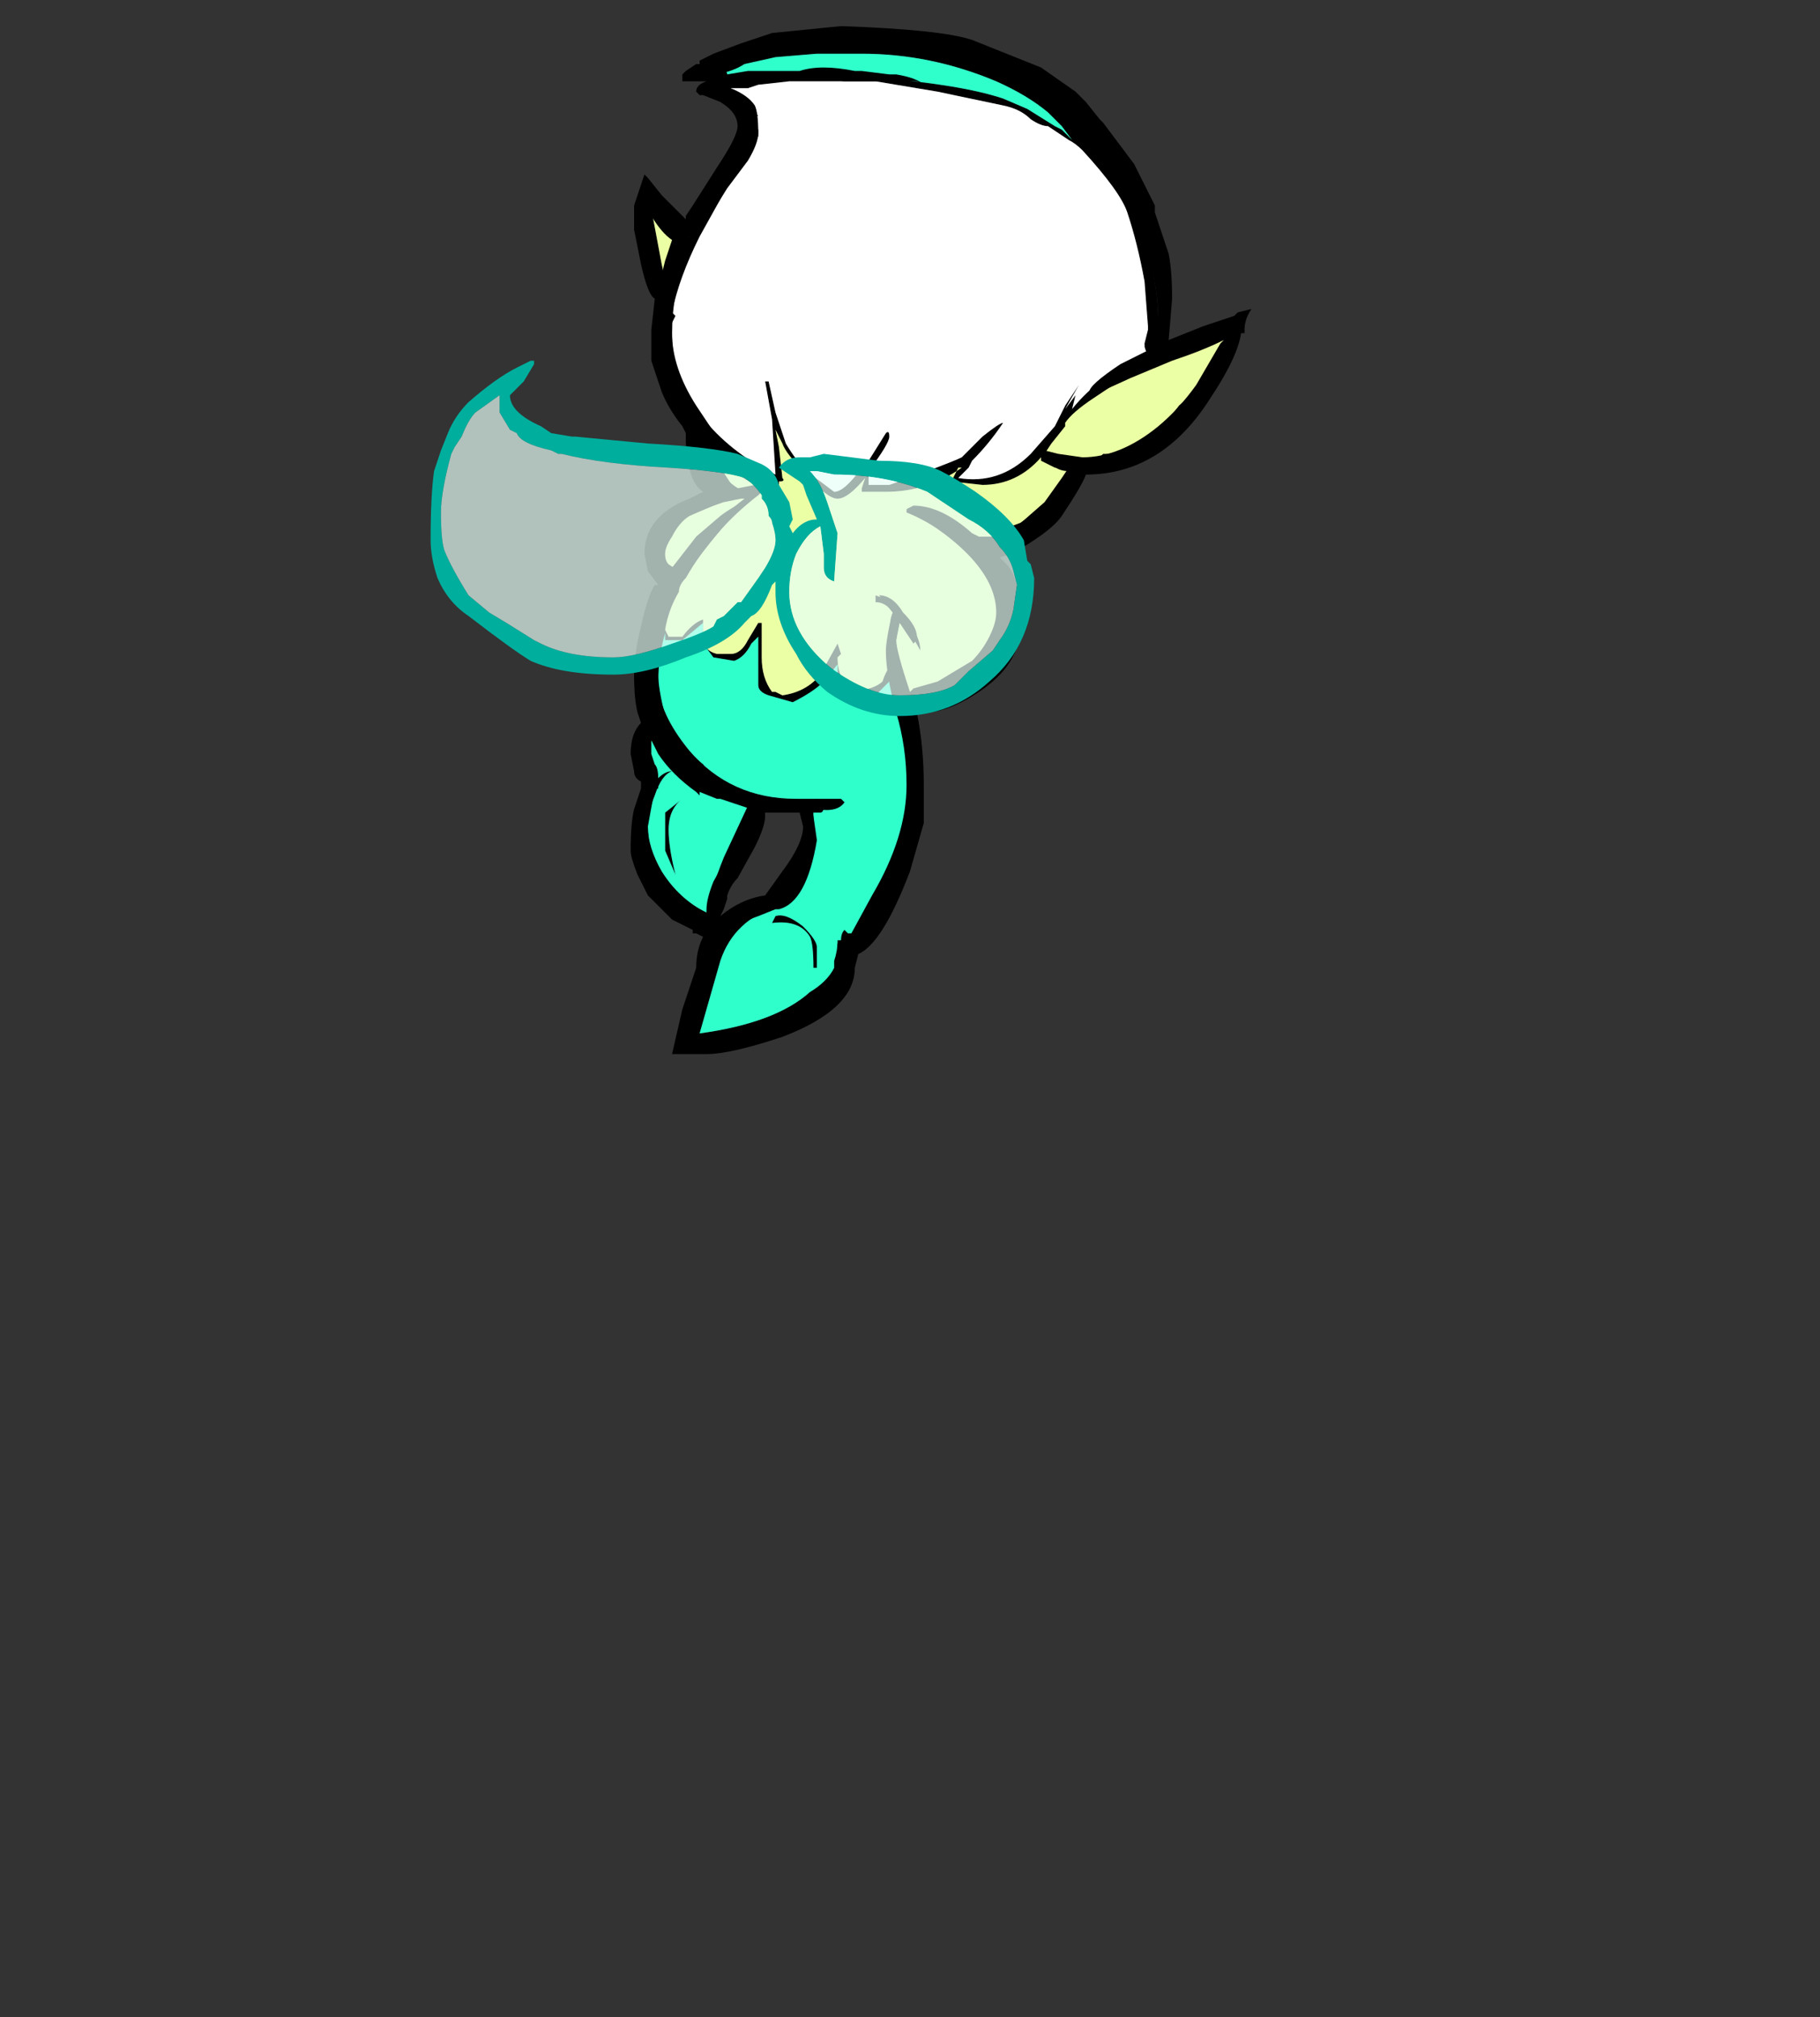 <?xml version="1.0" encoding="UTF-8" standalone="no"?>
<svg xmlns:ffdec="https://www.free-decompiler.com/flash" xmlns:xlink="http://www.w3.org/1999/xlink" ffdec:objectType="frame" height="204.65px" width="184.7px" xmlns="http://www.w3.org/2000/svg">
  <rect width="100%" height="100%" fill="#333333" stroke="none"/>
  <g transform="matrix(1.0, 0.0, 0.0, 1.0, 69.9, 87.85)">
    <use ffdec:characterId="763" ffdec:characterName="a_FairySpin5" height="104.3" transform="matrix(1.0, 0.0, 0.0, 1.0, -26.2, -85.2)" width="83.3" xlink:href="#sprite0"/>
  </g>
  <defs>
    <g id="sprite0" transform="matrix(1.0, 0.0, 0.0, 1.0, 35.0, 47.25)">
      <use ffdec:characterId="762" height="14.9" transform="matrix(7.0, 0.0, 0.0, 7.0, -35.0, -47.25)" width="11.9" xlink:href="#shape0"/>
    </g>
    <g id="shape0" transform="matrix(1.0, 0.0, 0.0, 1.0, 5.0, 6.75)">
      <path d="M-0.85 -6.05 L-0.9 -6.1 -0.9 -6.15 Q-0.65 -6.2 -0.3 -6.35 0.15 -6.45 1.25 -6.5 2.6 -6.4 3.2 -6.1 L3.65 -5.85 3.55 -5.95 Q4.05 -5.65 4.5 -5.15 5.0 -4.65 5.15 -4.25 5.55 -3.25 5.55 -2.45 L5.55 -2.1 5.5 -2.1 5.5 -2.05 5.55 -2.05 Q5.8 -2.2 6.55 -2.4 6.6 -2.5 6.7 -2.5 L6.7 -2.35 Q6.7 -1.95 6.0 -1.2 5.25 -0.35 4.6 -0.35 L4.5 -0.35 Q4.5 -0.2 4.45 -0.3 L4.35 -0.25 Q4.15 0.1 4.0 0.3 3.7 0.65 2.9 0.8 L3.05 0.95 Q3.35 1.35 3.35 1.75 L3.35 2.0 3.3 2.05 3.3 2.1 3.2 2.2 3.2 2.25 2.6 2.85 2.55 2.8 2.5 2.8 Q2.4 2.85 2.35 2.9 L1.9 3.0 1.95 3.15 Q2.1 3.75 2.1 4.2 2.1 5.0 1.85 5.55 1.6 6.25 0.95 6.9 0.85 7.2 0.55 7.4 0.0 7.9 -1.15 8.05 L-1.25 7.95 -1.15 7.7 -1.05 7.35 Q-1.0 7.0 -0.95 6.8 -0.85 6.5 -0.65 6.25 -0.35 5.95 -0.05 5.9 L0.05 5.95 0.4 5.25 Q0.55 4.9 0.5 4.65 L-0.15 4.65 -0.3 4.6 -0.6 5.25 Q-0.9 5.95 -0.9 6.2 L-0.95 6.25 Q-1.5 6.05 -1.75 5.6 -1.95 5.25 -1.95 4.85 -1.95 4.6 -1.85 4.35 L-1.75 4.2 Q-1.85 4.1 -1.85 4.0 L-1.9 3.8 -1.85 3.55 Q-1.85 3.5 -1.8 3.45 -1.75 3.4 -1.7 3.35 -1.8 3.05 -1.8 2.75 -1.8 2.0 -1.5 1.35 L-1.55 1.35 Q-1.7 1.15 -1.7 1.1 -1.7 0.65 -1.5 0.4 -1.25 0.15 -0.65 0.05 -0.8 -0.15 -0.9 -0.4 L-1.0 -0.7 Q-1.25 -1.0 -1.3 -1.15 L-1.5 -1.7 Q-1.65 -2.1 -1.65 -2.25 L-1.6 -2.6 -1.7 -2.9 -1.85 -3.45 -1.85 -4.1 -1.8 -4.1 -1.65 -3.3 -1.55 -2.85 Q-1.5 -3.15 -1.35 -3.5 L-1.6 -3.85 -1.75 -4.15 -1.5 -3.85 -1.3 -3.6 -1.2 -3.8 Q-0.95 -4.3 -0.4 -5.05 L-0.45 -5.05 -0.4 -5.15 -0.45 -5.3 -0.45 -5.35 -0.4 -5.3 -0.4 -5.45 -0.5 -5.6 -0.7 -5.7 -0.85 -5.75 Q-0.95 -5.8 -0.75 -5.85 L-0.8 -5.9 -0.65 -5.9 -0.8 -5.95 Q-1.0 -6.0 -1.1 -6.05 L-1.05 -6.1 -0.85 -6.05 -0.7 -6.0 -0.5 -5.9 -0.1 -6.0 0.0 -6.0 0.2 -6.05 1.5 -6.0 Q2.7 -5.9 3.3 -5.7 L3.65 -5.55 4.05 -5.3 4.15 -5.25 4.3 -5.1 4.15 -5.3 3.95 -5.5 Q3.65 -5.75 3.2 -5.95 2.25 -6.35 1.25 -6.35 L0.6 -6.35 0.0 -6.3 -0.45 -6.2 Q-0.6 -6.1 -0.85 -6.05 M3.3 -5.6 L2.35 -5.8 1.45 -5.95 0.2 -5.95 -0.25 -5.9 -0.4 -5.85 -0.65 -5.85 -0.65 -5.8 -0.7 -5.75 -0.55 -5.7 -0.6 -5.8 -0.55 -5.75 Q-0.55 -5.7 -0.45 -5.7 L-0.35 -5.6 -0.35 -5.55 -0.25 -5.45 -0.3 -5.45 -0.3 -5.3 -0.25 -5.25 -0.25 -5.15 -0.3 -5.1 Q-0.3 -5.05 -0.35 -5.05 L-1.1 -3.7 Q-1.4 -3.1 -1.5 -2.6 L-1.45 -2.55 -1.5 -2.45 -1.5 -2.25 Q-1.5 -1.75 -1.15 -1.2 -0.8 -0.7 -0.2 -0.35 L0.0 -0.25 -0.05 -1.05 -0.15 -1.6 -0.1 -1.6 0.0 -1.15 Q0.1 -0.85 0.15 -0.7 0.3 -0.45 0.45 -0.3 L0.85 0.0 Q1.0 0.0 1.25 -0.35 L1.35 -0.45 1.6 -0.85 Q1.65 -0.9 1.65 -0.8 1.65 -0.7 1.35 -0.3 L1.35 -0.1 1.65 -0.1 Q1.8 -0.15 2.2 -0.3 2.6 -0.45 2.7 -0.5 L3.0 -0.8 Q3.25 -1.0 3.3 -1.0 3.1 -0.7 2.85 -0.45 L2.8 -0.35 2.65 -0.2 Q3.25 -0.1 3.7 -0.55 L4.05 -0.95 4.2 -1.25 4.4 -1.55 4.2 -1.2 4.35 -1.4 4.3 -1.2 Q4.7 -1.7 5.4 -2.0 5.35 -2.05 5.35 -2.15 L5.4 -2.35 5.4 -2.4 5.35 -3.05 Q5.25 -3.6 5.1 -4.05 5.0 -4.35 4.45 -4.95 4.35 -5.05 4.25 -5.1 L3.95 -5.3 Q3.85 -5.3 3.7 -5.4 3.55 -5.55 3.3 -5.6 M0.1 -0.7 L0.0 -0.9 0.05 -0.65 0.1 -0.2 Q0.15 -0.15 0.05 -0.15 L0.05 -0.1 Q0.05 -0.05 -0.05 -0.05 -0.4 -0.05 -0.85 -0.55 L-0.9 -0.6 -0.8 -0.35 Q-0.75 -0.15 -0.45 0.0 L-0.25 0.0 -0.25 0.05 Q-0.9 0.55 -1.3 1.25 -1.4 1.35 -1.4 1.45 -1.55 1.7 -1.6 2.0 L-1.55 2.1 -1.35 2.1 Q-1.2 1.9 -1.05 1.85 L-1.05 1.8 Q-1.05 1.9 -1.05 1.95 L-1.05 2.1 Q-1.05 2.3 -0.85 2.35 L-0.65 2.35 Q-0.5 2.35 -0.4 2.15 L-0.25 1.9 -0.2 1.9 -0.2 2.0 Q-0.2 2.15 -0.2 2.4 -0.2 2.7 -0.05 2.9 L0.0 2.9 0.1 2.95 Q0.45 2.9 0.65 2.65 L0.9 2.2 0.95 2.35 0.9 2.4 Q0.9 2.75 1.15 2.9 1.45 2.85 1.55 2.75 1.6 2.6 1.65 2.55 L1.65 2.1 Q1.65 1.85 1.7 1.75 1.6 1.6 1.45 1.6 L1.45 1.5 Q1.6 1.55 1.75 1.65 L1.8 1.7 1.9 1.85 Q2.1 2.1 2.1 2.3 L1.9 1.95 1.8 1.8 1.75 2.15 Q1.75 2.5 1.85 2.95 2.4 2.9 2.75 2.6 L2.8 2.6 3.0 2.4 3.15 2.2 Q3.25 2.0 3.25 1.7 3.25 1.4 2.85 0.95 2.4 0.5 1.9 0.3 L1.9 0.25 Q2.45 0.45 2.8 0.7 3.15 0.7 3.5 0.5 L3.9 0.15 4.15 -0.2 4.25 -0.35 4.05 -0.35 3.85 -0.45 3.85 -0.5 Q3.5 -0.1 3.0 -0.1 L2.55 -0.15 2.65 -0.35 2.7 -0.35 Q2.2 0.0 1.6 0.0 L1.25 0.0 1.25 -0.05 1.3 -0.2 Q1.05 0.1 0.9 0.1 0.75 0.1 0.45 -0.25 0.15 -0.55 0.1 -0.7 M4.2 -0.95 L4.0 -0.7 3.9 -0.55 3.95 -0.55 4.05 -0.45 4.3 -0.5 4.55 -0.45 Q4.65 -0.45 4.75 -0.55 L4.85 -0.55 Q5.15 -0.6 5.35 -0.75 5.6 -0.9 5.85 -1.25 6.15 -1.5 6.35 -1.8 6.55 -2.1 6.55 -2.3 L6.45 -2.2 6.1 -2.1 Q5.35 -1.85 5.2 -1.75 L4.6 -1.35 Q4.3 -1.15 4.2 -1.0 L4.2 -0.95 M0.9 2.5 L0.7 2.75 Q0.55 2.9 0.25 3.05 L-0.1 2.95 Q-0.25 2.9 -0.25 2.8 L-0.25 2.1 -0.35 2.2 Q-0.45 2.4 -0.6 2.45 L-0.9 2.4 -1.05 2.2 -1.05 1.9 -1.35 2.15 -1.6 2.15 -1.6 2.05 Q-1.7 2.4 -1.7 2.75 -1.7 3.2 -1.25 3.75 -0.65 4.45 0.3 4.45 L0.5 4.5 0.6 4.45 0.7 4.55 Q0.7 4.65 0.65 4.65 L0.55 4.65 0.55 4.95 Q0.55 5.2 0.4 5.55 0.25 5.85 0.1 5.95 L0.1 6.0 0.0 6.05 0.05 6.0 Q-0.6 6.2 -0.8 6.8 -0.9 7.15 -1.1 7.85 0.0 7.7 0.5 7.25 0.75 7.1 0.85 6.9 L0.85 6.8 Q0.9 6.65 0.9 6.5 L0.95 6.5 1.0 6.55 1.0 6.65 1.2 6.4 Q1.6 5.9 1.75 5.5 L1.95 4.75 2.0 4.2 Q2.0 3.85 1.85 3.3 1.7 2.95 1.7 2.7 L1.4 3.0 1.1 2.95 0.9 2.65 0.9 2.5 M0.5 6.45 Q0.35 6.2 -0.05 6.25 L0.0 6.15 Q0.15 6.1 0.4 6.3 0.6 6.5 0.6 6.6 L0.6 6.9 0.55 6.9 Q0.55 6.55 0.5 6.45 M-0.5 0.1 L-0.75 0.15 Q-1.05 0.25 -1.25 0.35 -1.4 0.45 -1.5 0.65 -1.6 0.8 -1.6 0.9 -1.6 1.0 -1.55 1.05 L-1.4 1.15 Q-1.05 0.55 -0.45 0.1 L-0.5 0.1 M-0.35 0.05 L-0.35 0.05 M-1.75 3.55 L-1.8 3.6 -1.8 3.8 -1.75 3.95 Q-1.7 4.0 -1.7 4.15 -1.6 4.05 -1.5 4.05 -1.65 4.1 -1.75 4.4 -1.85 4.65 -1.85 4.85 -1.85 5.15 -1.65 5.5 -1.4 5.9 -1.0 6.1 -0.95 5.8 -0.75 5.3 L-0.4 4.55 Q-1.1 4.2 -1.5 3.75 L-1.65 3.45 -1.75 3.55 M-1.6 4.65 L-1.35 4.45 Q-1.55 4.6 -1.55 4.9 -1.55 5.15 -1.45 5.55 L-1.6 5.2 -1.6 4.65" fill="#000000" fill-rule="evenodd" stroke="none"/>
      <path d="M-0.85 -6.05 Q-0.6 -6.1 -0.45 -6.2 L0.0 -6.3 0.6 -6.35 1.25 -6.35 Q2.25 -6.35 3.2 -5.95 3.65 -5.75 3.95 -5.5 L4.15 -5.3 4.3 -5.1 4.15 -5.25 4.05 -5.3 3.65 -5.55 3.3 -5.7 Q2.7 -5.9 1.5 -6.0 L0.2 -6.05 0.0 -6.0 -0.1 -6.0 -0.5 -5.9 -0.7 -6.0 -0.85 -6.05 M0.5 6.45 Q0.55 6.55 0.55 6.9 L0.6 6.9 0.6 6.6 Q0.6 6.5 0.4 6.3 0.15 6.1 0.0 6.15 L-0.05 6.25 Q0.35 6.2 0.5 6.45 M0.9 2.5 L0.9 2.65 1.1 2.95 1.4 3.0 1.7 2.7 Q1.7 2.95 1.85 3.3 2.0 3.85 2.0 4.2 L1.95 4.75 1.75 5.5 Q1.6 5.9 1.2 6.4 L1.0 6.65 1.0 6.55 0.95 6.5 0.9 6.5 Q0.9 6.65 0.85 6.8 L0.85 6.9 Q0.75 7.1 0.5 7.25 0.0 7.7 -1.1 7.85 -0.9 7.15 -0.8 6.8 -0.6 6.2 0.05 6.0 L0.0 6.05 0.1 6.0 0.1 5.95 Q0.25 5.85 0.4 5.55 0.55 5.2 0.55 4.95 L0.55 4.65 0.65 4.65 Q0.7 4.65 0.7 4.55 L0.6 4.45 0.5 4.5 0.3 4.45 Q-0.65 4.45 -1.25 3.75 -1.7 3.2 -1.7 2.75 -1.7 2.4 -1.6 2.05 L-1.6 2.15 -1.35 2.15 -1.05 1.9 -1.05 2.2 -0.9 2.4 -0.6 2.45 Q-0.45 2.4 -0.35 2.2 L-0.25 2.1 -0.25 2.8 Q-0.25 2.9 -0.1 2.95 L0.25 3.05 Q0.55 2.9 0.7 2.75 L0.9 2.5 M-1.6 4.65 L-1.6 5.2 -1.45 5.55 Q-1.55 5.15 -1.55 4.9 -1.55 4.6 -1.35 4.45 L-1.6 4.65 M-1.75 3.55 L-1.65 3.45 -1.5 3.75 Q-1.1 4.2 -0.4 4.55 L-0.75 5.3 Q-0.95 5.8 -1.0 6.1 -1.4 5.9 -1.65 5.5 -1.85 5.15 -1.85 4.85 -1.85 4.65 -1.75 4.4 -1.65 4.1 -1.5 4.05 -1.6 4.05 -1.7 4.15 -1.7 4.0 -1.75 3.95 L-1.8 3.8 -1.8 3.6 -1.75 3.55" fill="#2fffcb" fill-rule="evenodd" stroke="none"/>
      <path d="M-1.75 -4.15 L-1.6 -3.85 -1.35 -3.5 Q-1.5 -3.15 -1.55 -2.85 L-1.65 -3.3 -1.8 -4.1 -1.75 -4.15 M4.2 -0.95 L4.2 -1.0 Q4.3 -1.15 4.6 -1.35 L5.2 -1.75 Q5.35 -1.85 6.1 -2.1 L6.45 -2.2 6.55 -2.3 Q6.55 -2.1 6.35 -1.8 6.15 -1.5 5.85 -1.25 5.6 -0.9 5.35 -0.75 5.15 -0.6 4.85 -0.55 L4.75 -0.55 Q4.65 -0.45 4.55 -0.45 L4.3 -0.5 4.05 -0.45 3.95 -0.55 3.9 -0.55 4.0 -0.7 4.2 -0.95 M0.1 -0.7 Q0.15 -0.55 0.45 -0.25 0.75 0.1 0.9 0.1 1.05 0.1 1.3 -0.2 L1.25 -0.05 1.25 0.0 1.6 0.0 Q2.2 0.0 2.7 -0.35 L2.65 -0.35 2.55 -0.15 3.0 -0.1 Q3.5 -0.1 3.85 -0.5 L3.85 -0.45 4.05 -0.35 4.25 -0.35 4.15 -0.2 3.9 0.15 3.5 0.5 Q3.15 0.7 2.8 0.7 2.45 0.45 1.9 0.25 L1.9 0.3 Q2.4 0.5 2.85 0.95 3.25 1.4 3.25 1.7 3.25 2.0 3.15 2.2 L3.0 2.4 2.8 2.6 2.75 2.6 Q2.4 2.9 1.85 2.95 1.75 2.5 1.75 2.15 L1.8 1.8 1.9 1.95 2.1 2.3 Q2.1 2.1 1.9 1.85 L1.8 1.7 1.75 1.65 Q1.6 1.55 1.45 1.5 L1.45 1.6 Q1.6 1.6 1.7 1.75 1.65 1.85 1.65 2.1 L1.65 2.55 Q1.6 2.6 1.55 2.75 1.45 2.85 1.15 2.9 0.9 2.75 0.9 2.4 L0.95 2.35 0.9 2.2 0.65 2.65 Q0.45 2.9 0.1 2.95 L0.0 2.9 -0.05 2.9 Q-0.2 2.7 -0.2 2.4 -0.2 2.15 -0.2 2.0 L-0.2 1.9 -0.25 1.9 -0.4 2.15 Q-0.5 2.35 -0.65 2.35 L-0.85 2.35 Q-1.05 2.3 -1.05 2.1 L-1.05 1.95 Q-1.05 1.9 -1.05 1.8 L-1.05 1.85 Q-1.2 1.9 -1.35 2.1 L-1.55 2.1 -1.6 2.0 Q-1.55 1.7 -1.4 1.45 -1.4 1.35 -1.3 1.25 -0.9 0.55 -0.25 0.05 L-0.25 0.0 -0.45 0.0 Q-0.75 -0.15 -0.8 -0.35 L-0.9 -0.6 -0.85 -0.55 Q-0.4 -0.05 -0.05 -0.05 0.05 -0.05 0.05 -0.1 L0.05 -0.15 Q0.15 -0.15 0.1 -0.2 L0.05 -0.65 0.0 -0.9 0.1 -0.7 M-0.5 0.1 L-0.45 0.1 Q-1.05 0.55 -1.4 1.15 L-1.55 1.05 Q-1.6 1.0 -1.6 0.9 -1.6 0.8 -1.5 0.65 -1.4 0.45 -1.25 0.35 -1.05 0.25 -0.75 0.15 L-0.5 0.1" fill="#ebffa4" fill-rule="evenodd" stroke="none"/>
      <path d="M3.3 -5.6 Q3.55 -5.55 3.7 -5.4 3.85 -5.3 3.95 -5.3 L4.25 -5.1 Q4.35 -5.05 4.45 -4.95 5.0 -4.35 5.1 -4.05 5.25 -3.6 5.35 -3.05 L5.4 -2.4 5.4 -2.35 5.35 -2.15 Q5.35 -2.05 5.4 -2.0 4.7 -1.7 4.3 -1.2 L4.35 -1.4 4.2 -1.2 4.4 -1.55 4.2 -1.25 4.05 -0.95 3.7 -0.55 Q3.25 -0.1 2.65 -0.2 L2.8 -0.35 2.85 -0.45 Q3.1 -0.7 3.3 -1.0 3.25 -1.0 3.0 -0.8 L2.7 -0.5 Q2.6 -0.45 2.2 -0.3 1.8 -0.15 1.65 -0.1 L1.35 -0.1 1.35 -0.3 Q1.65 -0.7 1.65 -0.8 1.65 -0.9 1.6 -0.85 L1.35 -0.45 1.25 -0.35 Q1.0 0.0 0.85 0.0 L0.45 -0.3 Q0.3 -0.45 0.15 -0.7 0.1 -0.85 0.0 -1.15 L-0.1 -1.6 -0.15 -1.6 -0.05 -1.05 0.0 -0.25 -0.2 -0.35 Q-0.8 -0.7 -1.15 -1.2 -1.5 -1.75 -1.5 -2.25 L-1.5 -2.45 -1.45 -2.55 -1.5 -2.6 Q-1.4 -3.1 -1.1 -3.7 L-0.35 -5.05 Q-0.3 -5.05 -0.3 -5.1 L-0.25 -5.15 -0.25 -5.25 -0.3 -5.3 -0.3 -5.45 -0.25 -5.45 -0.35 -5.55 -0.35 -5.6 -0.45 -5.7 Q-0.55 -5.7 -0.55 -5.75 L-0.6 -5.8 -0.55 -5.7 -0.7 -5.75 -0.65 -5.8 -0.65 -5.85 -0.4 -5.85 -0.25 -5.9 0.2 -5.95 1.45 -5.95 2.35 -5.8 3.3 -5.6" fill="#ffffff" fill-rule="evenodd" stroke="none"/>
      <path d="M4.5 -5.65 L4.7 -5.4 4.75 -5.35 5.2 -4.75 5.5 -4.15 5.5 -4.05 5.7 -3.45 Q5.75 -3.2 5.75 -2.8 L5.7 -2.2 6.2 -2.4 6.65 -2.55 6.7 -2.6 6.9 -2.65 Q6.8 -2.5 6.8 -2.35 L6.8 -2.3 6.75 -2.3 Q6.7 -1.95 6.3 -1.35 5.6 -0.25 4.5 -0.25 4.45 -0.1 4.15 0.35 4.05 0.5 3.75 0.7 3.45 0.9 3.25 0.95 L3.35 1.05 Q3.55 1.25 3.55 1.95 3.55 2.5 2.95 2.9 2.5 3.2 2.15 3.2 L2.05 3.2 Q2.15 3.7 2.15 4.25 L2.15 4.8 1.95 5.5 Q1.55 6.55 1.2 6.7 L1.15 6.9 Q1.15 7.5 0.1 7.9 -0.65 8.15 -1.0 8.15 L-1.5 8.15 -1.35 7.5 -1.15 6.9 Q-1.15 6.65 -1.05 6.45 L-1.15 6.4 -1.2 6.4 -1.2 6.35 -1.5 6.2 -1.85 5.85 -2.0 5.55 Q-2.1 5.3 -2.1 5.2 -2.1 4.8 -2.05 4.6 -2.0 4.45 -1.95 4.3 L-1.95 4.2 Q-2.05 4.15 -2.05 4.05 L-2.1 3.8 Q-2.1 3.5 -1.95 3.35 L-2.0 3.2 Q-2.05 3.0 -2.05 2.65 -2.05 2.35 -1.95 1.95 -1.85 1.5 -1.75 1.35 L-1.7 1.35 -1.85 1.15 -1.9 0.9 Q-1.9 0.35 -1.25 0.1 L-1.05 0.0 Q-1.2 -0.1 -1.25 -0.35 L-1.3 -0.7 -1.3 -0.85 -1.35 -0.95 Q-1.55 -1.2 -1.65 -1.45 L-1.8 -1.9 -1.8 -2.35 -1.75 -2.8 Q-1.85 -2.85 -1.95 -3.3 L-2.05 -3.8 -2.05 -4.15 Q-2.0 -4.3 -1.9 -4.6 L-1.85 -4.55 -1.65 -4.3 -1.3 -3.95 -1.3 -4.0 -1.2 -4.15 -0.85 -4.7 Q-0.55 -5.15 -0.55 -5.3 -0.55 -5.5 -0.8 -5.65 L-1.05 -5.75 -1.1 -5.75 -1.15 -5.8 Q-1.15 -5.9 -1.0 -5.95 L-1.35 -5.95 -1.35 -6.05 -1.3 -6.1 -1.15 -6.2 -1.1 -6.2 -1.1 -6.25 -0.9 -6.35 -0.5 -6.5 -0.05 -6.65 0.95 -6.75 Q2.4 -6.7 2.85 -6.55 L3.85 -6.15 4.35 -5.8 4.5 -5.65 M3.55 -5.85 Q3.3 -6.0 2.7 -6.2 1.8 -6.45 0.95 -6.45 0.2 -6.45 -0.55 -6.25 L-0.8 -6.15 Q-0.7 -6.1 -0.7 -6.05 L-0.4 -6.1 0.35 -6.1 Q0.65 -6.2 1.15 -6.1 L1.25 -6.1 1.65 -6.05 1.75 -6.05 Q2.05 -6.0 2.15 -5.9 L2.05 -5.95 1.0 -5.95 0.6 -6.0 0.35 -6.0 -0.4 -5.9 -0.65 -5.85 Q-0.4 -5.75 -0.3 -5.6 -0.25 -5.5 -0.25 -5.2 -0.25 -5.05 -0.4 -4.8 L-0.7 -4.4 -0.95 -4.0 Q-1.05 -3.85 -1.2 -3.75 L-1.25 -3.7 -1.3 -3.45 Q-1.5 -2.85 -1.5 -2.3 -1.5 -1.8 -1.15 -1.25 L-0.65 -0.5 Q-0.75 -0.5 -0.85 -0.55 -0.8 -0.35 -0.7 -0.2 L-0.6 -0.05 -0.55 -0.05 -0.3 -0.1 -0.25 -0.1 Q-0.2 -0.05 -0.2 0.0 L-0.25 0.05 -0.55 0.05 -1.25 0.35 Q-1.65 0.6 -1.65 0.8 -1.65 0.95 -1.55 1.1 L-1.5 1.1 -1.15 0.65 -0.8 0.35 Q-0.6 0.2 -0.45 0.15 -1.2 1.0 -1.45 1.45 -1.7 1.95 -1.7 2.65 -1.7 2.85 -1.6 3.25 -1.45 3.6 -1.3 3.75 L-1.05 3.95 -0.95 4.1 -0.9 4.1 -0.9 4.15 -0.55 4.35 -0.15 4.45 -0.1 4.5 0.1 4.45 0.3 4.5 0.3 4.45 0.95 4.45 1.0 4.5 Q0.9 4.65 0.6 4.6 L0.5 4.6 0.55 4.7 0.6 5.05 Q0.45 5.95 0.05 6.05 L0.0 6.05 -0.25 6.15 Q-0.4 6.2 -0.55 6.3 L-0.7 6.45 Q-0.8 6.55 -0.85 6.75 L-0.9 7.05 -1.1 7.8 -1.15 7.95 -0.9 7.9 -0.55 7.8 -0.3 7.7 Q0.45 7.4 0.7 7.15 0.85 7.0 0.9 6.85 L0.9 6.55 0.95 6.5 Q0.95 6.4 1.0 6.35 L1.05 6.4 1.1 6.4 1.4 5.85 Q1.9 5.0 1.9 4.25 1.9 3.7 1.75 3.2 1.6 2.65 1.6 2.3 1.6 2.2 1.65 1.95 L1.7 1.75 1.5 1.5 Q1.7 1.5 1.85 1.75 2.05 1.95 2.05 2.1 L2.05 2.15 2.0 2.2 1.8 1.9 1.75 2.15 Q1.75 2.3 1.95 2.9 L2.0 2.85 2.35 2.75 2.85 2.45 Q3.0 2.3 3.1 2.1 3.2 1.9 3.2 1.75 3.2 1.0 1.9 0.25 L2.0 0.2 Q2.4 0.2 2.85 0.6 L2.95 0.65 3.15 0.65 3.15 0.6 3.55 0.45 3.85 0.25 4.0 0.1 4.25 -0.3 Q4.1 -0.3 4.0 -0.4 3.9 -0.45 3.85 -0.55 L3.9 -0.6 4.1 -0.55 4.45 -0.5 Q5.0 -0.5 5.55 -0.95 5.85 -1.2 6.1 -1.55 L6.45 -2.15 6.5 -2.2 Q6.2 -2.05 5.75 -1.9 L5.15 -1.65 4.6 -1.4 4.55 -1.4 4.55 -1.45 Q4.55 -1.55 5.0 -1.85 L5.4 -2.05 5.35 -2.1 Q5.45 -2.2 5.45 -2.35 L5.5 -2.4 5.5 -2.3 5.55 -2.45 Q5.55 -3.5 4.9 -4.5 L4.7 -4.85 4.4 -5.2 4.3 -5.35 3.55 -5.85 M0.1 4.65 L-0.15 4.65 -0.15 4.7 Q-0.15 4.85 -0.3 5.15 L-0.55 5.6 Q-0.65 5.7 -0.7 5.85 L-0.7 5.9 -0.75 6.05 -0.8 6.15 Q-0.5 5.9 -0.15 5.85 L0.1 5.5 Q0.4 5.1 0.4 4.85 L0.35 4.65 0.3 4.6 0.1 4.65 M-1.8 -4.0 L-1.7 -3.5 -1.65 -3.15 -1.6 -3.35 -1.5 -3.65 Q-1.65 -3.75 -1.8 -4.0 M-1.1 4.35 L-1.1 4.4 -1.15 4.35 Q-1.5 4.1 -1.7 3.8 L-1.8 3.6 -1.85 3.8 -1.85 3.85 -1.8 3.9 -1.8 4.0 -1.75 4.15 -1.7 4.15 -1.7 4.3 -1.75 4.3 -1.85 4.85 Q-1.85 5.55 -1.3 5.95 L-1.0 6.1 -1.0 6.05 Q-1.0 5.9 -0.9 5.65 L-0.65 5.2 Q-0.5 4.85 -0.45 4.75 -0.45 4.65 -0.35 4.6 L-0.8 4.45 -0.85 4.45 -1.1 4.35" fill="#000000" fill-rule="evenodd" stroke="none"/>
      <path d="M0.7 -0.55 L1.5 -0.45 Q2.1 -0.45 2.4 -0.3 2.6 -0.2 2.9 0.0 3.4 0.35 3.6 0.7 L3.65 1.0 3.7 1.05 3.75 1.25 Q3.75 2.2 3.1 2.75 2.55 3.25 1.8 3.25 1.25 3.25 0.75 2.9 0.45 2.65 0.3 2.35 0.0 1.9 0.0 1.45 L0.0 1.3 -0.05 1.35 Q-0.2 1.75 -0.35 1.8 L-0.45 1.9 Q-0.7 2.2 -1.3 2.4 -1.9 2.65 -2.35 2.65 -3.1 2.65 -3.55 2.45 -3.8 2.3 -4.45 1.8 -4.75 1.6 -4.9 1.25 -5.0 0.95 -5.0 0.7 -5.0 0.05 -4.95 -0.3 L-4.85 -0.6 -4.75 -0.85 Q-4.65 -1.1 -4.45 -1.3 -4.05 -1.65 -3.75 -1.8 -3.65 -1.85 -3.55 -1.9 L-3.5 -1.9 -3.5 -1.85 -3.65 -1.6 -3.85 -1.4 Q-3.85 -1.15 -3.4 -0.95 L-3.25 -0.85 -2.95 -0.8 -2.9 -0.8 -1.85 -0.7 Q-0.95 -0.65 -0.55 -0.55 L-0.2 -0.4 Q0.0 -0.3 0.05 -0.1 L0.2 0.15 0.25 0.4 0.2 0.5 0.25 0.6 Q0.4 0.4 0.6 0.4 L0.45 0.05 0.4 -0.1 0.35 -0.15 0.05 -0.35 Q0.15 -0.5 0.35 -0.5 L0.5 -0.5 0.7 -0.55 M0.5 -0.3 Q0.65 -0.15 0.75 0.15 L0.9 0.6 0.85 1.3 Q0.7 1.25 0.7 1.1 L0.7 0.9 0.65 0.5 Q0.45 0.6 0.3 0.9 0.2 1.15 0.2 1.45 0.2 2.05 0.8 2.55 1.35 2.95 1.8 2.95 2.35 2.95 2.6 2.8 L2.8 2.6 3.15 2.3 3.25 2.15 Q3.4 1.95 3.45 1.7 L3.5 1.35 3.45 1.15 Q3.4 0.95 3.25 0.8 3.1 0.55 2.8 0.4 L2.2 0.0 Q1.6 -0.25 0.85 -0.25 L0.6 -0.3 0.5 -0.3 M-4.65 -0.65 L-4.7 -0.55 Q-4.85 0.0 -4.85 0.3 -4.85 0.7 -4.8 0.85 -4.7 1.1 -4.45 1.5 L-4.15 1.75 -3.9 1.9 -3.5 2.15 -3.4 2.2 Q-3.0 2.4 -2.35 2.4 -2.05 2.4 -1.5 2.2 -1.05 2.05 -0.9 1.95 L-0.85 1.85 -0.75 1.8 -0.55 1.6 -0.5 1.6 -0.25 1.25 -0.15 1.1 Q0.0 0.85 0.0 0.7 0.0 0.6 -0.05 0.45 -0.05 0.4 -0.1 0.35 -0.1 0.2 -0.2 0.1 L-0.2 0.05 Q-0.3 -0.1 -0.45 -0.2 -0.75 -0.3 -1.55 -0.35 -2.5 -0.4 -3.1 -0.55 L-3.15 -0.55 -3.25 -0.6 Q-3.7 -0.7 -3.75 -0.85 L-3.85 -0.9 -4.0 -1.15 -4.0 -1.4 -4.35 -1.15 Q-4.45 -1.05 -4.55 -0.8 L-4.65 -0.65" fill="#00ae9d" fill-rule="evenodd" stroke="none"/>
      <path d="M-4.65 -0.65 L-4.55 -0.8 Q-4.45 -1.05 -4.35 -1.15 L-4.0 -1.4 -4.0 -1.15 -3.85 -0.9 -3.75 -0.85 Q-3.7 -0.7 -3.25 -0.6 L-3.15 -0.55 -3.1 -0.55 Q-2.5 -0.4 -1.55 -0.35 -0.75 -0.3 -0.45 -0.2 -0.3 -0.1 -0.2 0.05 L-0.2 0.1 Q-0.1 0.2 -0.1 0.35 -0.05 0.4 -0.05 0.45 0.0 0.6 0.0 0.7 0.0 0.85 -0.15 1.1 L-0.25 1.25 -0.5 1.6 -0.55 1.6 -0.75 1.8 -0.85 1.85 -0.9 1.95 Q-1.05 2.05 -1.5 2.2 -2.05 2.4 -2.35 2.4 -3.0 2.4 -3.4 2.2 L-3.5 2.15 -3.9 1.9 -4.15 1.75 -4.45 1.5 Q-4.7 1.1 -4.8 0.85 -4.85 0.7 -4.85 0.3 -4.85 0.0 -4.7 -0.55 L-4.65 -0.65 M0.5 -0.3 L0.6 -0.3 0.85 -0.25 Q1.6 -0.25 2.2 0.0 L2.8 0.4 Q3.1 0.55 3.25 0.8 3.4 0.95 3.45 1.15 L3.5 1.35 3.45 1.7 Q3.4 1.95 3.25 2.15 L3.15 2.3 2.8 2.6 2.6 2.8 Q2.35 2.95 1.8 2.95 1.35 2.95 0.8 2.55 0.2 2.05 0.2 1.45 0.2 1.15 0.3 0.9 0.45 0.6 0.65 0.5 L0.7 0.9 0.7 1.1 Q0.7 1.25 0.85 1.3 L0.9 0.6 0.75 0.15 Q0.65 -0.15 0.5 -0.3" fill="#e7fef7" fill-opacity="0.702" fill-rule="evenodd" stroke="none"/>
    </g>
  </defs>
</svg>

